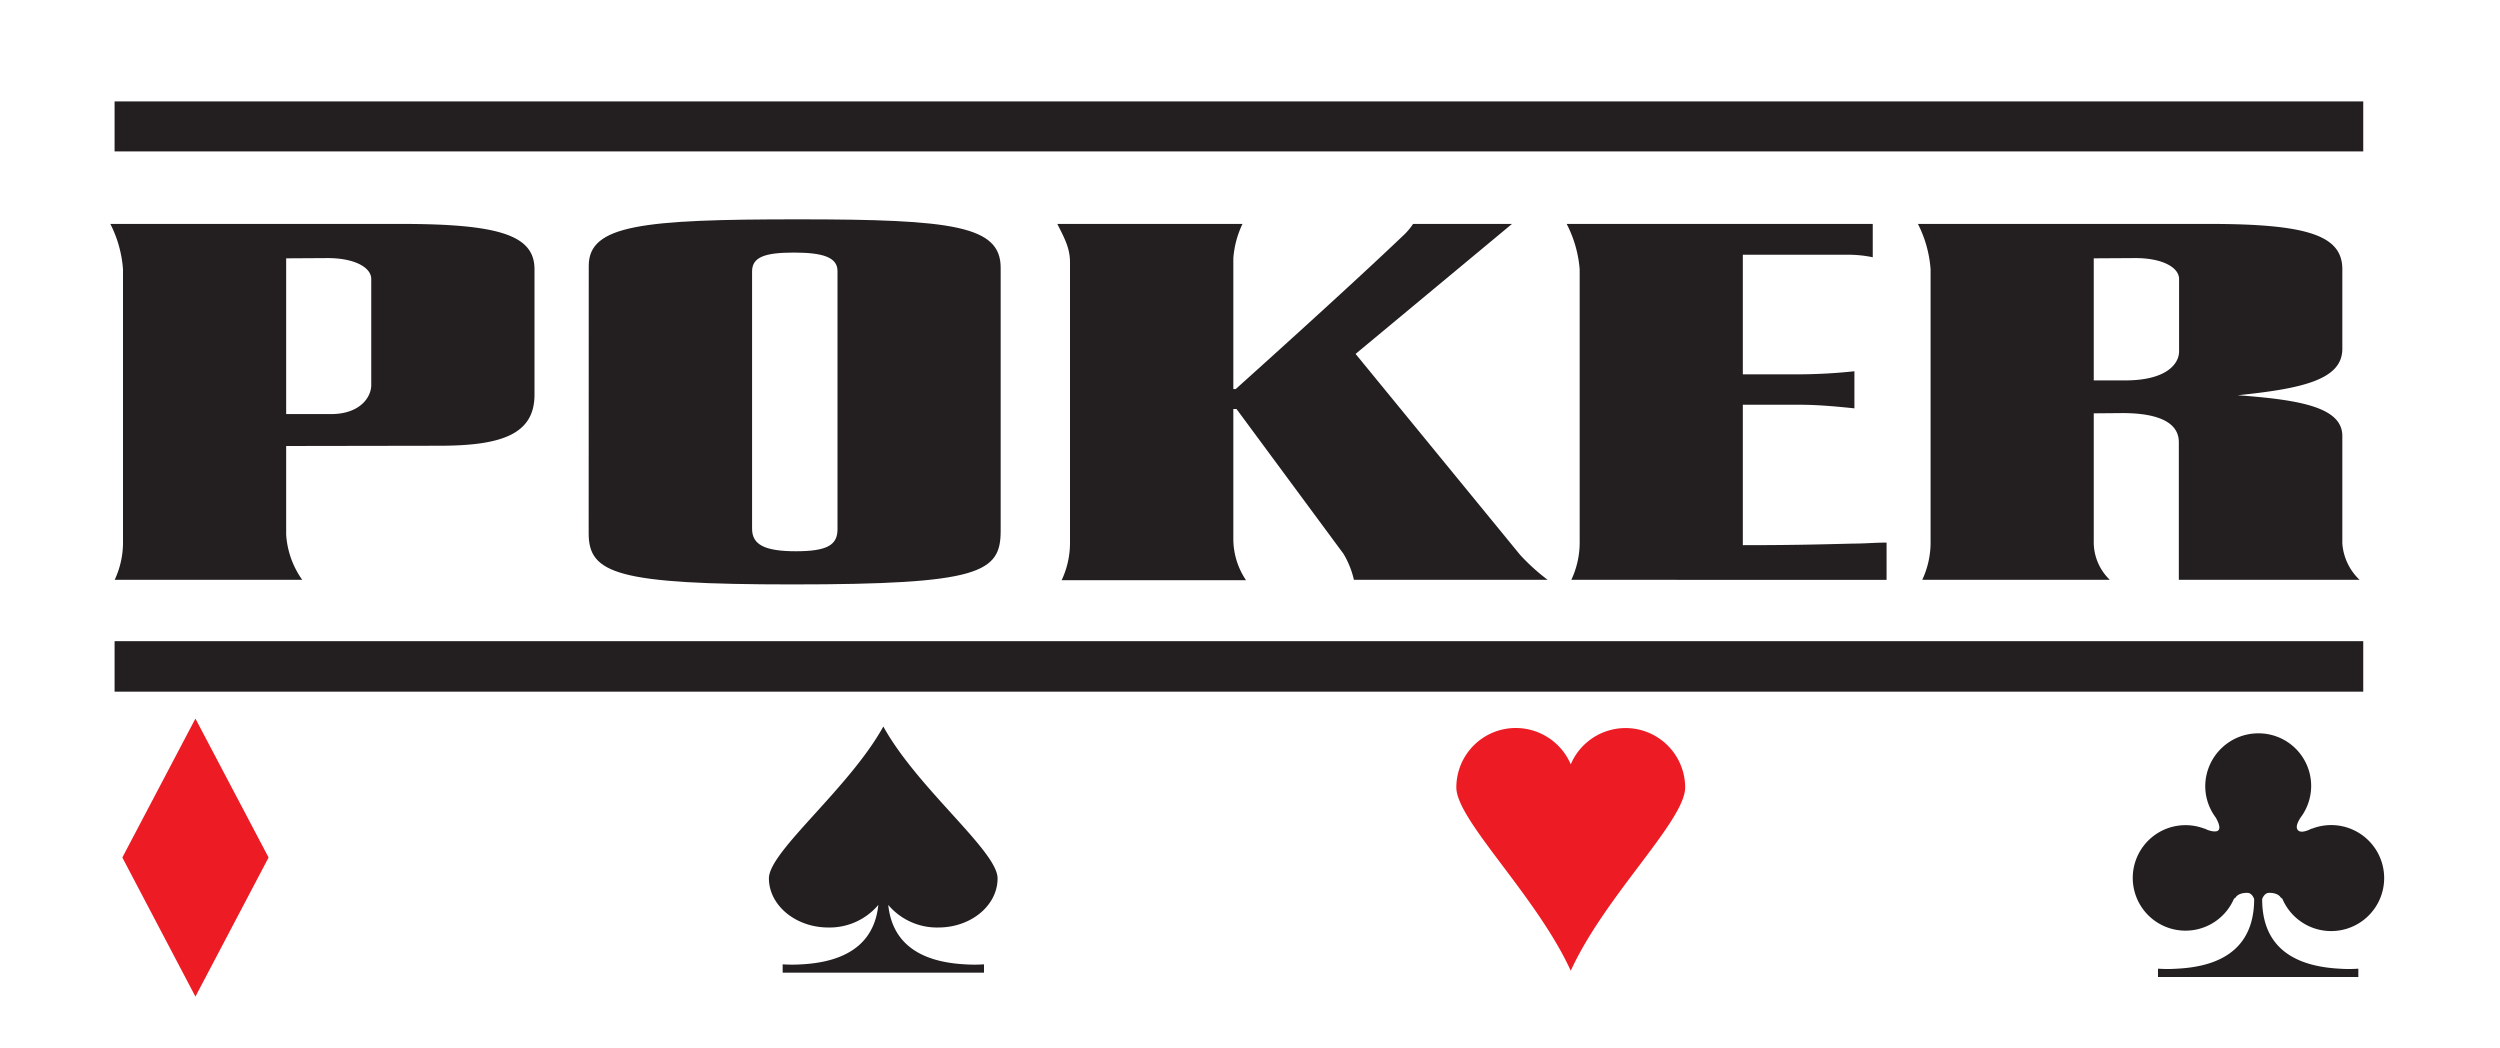 <svg id="Layer_1" data-name="Layer 1" xmlns="http://www.w3.org/2000/svg" viewBox="0 0 300 125.78"><defs><style>.cls-1{fill:#231f20;}.cls-2{fill:#ed1c24;}</style></defs><title>poker_logo_main</title><g id="layer1"><path id="path3165" class="cls-1" d="M13.75,18.17H283.59v-6H13.75Z"/><path id="path827" class="cls-1" d="M34.34,31V49.69h5.38c3.45,0,4.83-2,4.83-3.49V33.47c0-1.34-1.93-2.5-5.24-2.5Zm0,22.52V64.13a10.48,10.48,0,0,0,1.93,5.45H13.76a10.6,10.6,0,0,0,1-4.71V32.31a14.26,14.26,0,0,0-1.52-5.44H48.14c11.88,0,16,1.4,16,5.44V47.37c0,4.77-4,6.12-11.46,6.12"/><path id="path831" class="cls-1" d="M90.25,32.56v30.9c0,1.9,1.52,2.69,5.25,2.69s5-.73,5-2.63v-31c0-1.66-1.79-2.21-5.24-2.21S90.25,30.84,90.25,32.56Zm-19.6-.68c0-4.89,6.49-5.56,25.13-5.56s24.3.79,24.3,5.81V63.71c0,5-2.48,6.42-25,6.42-21,0-24.44-1.29-24.44-6.12"/><path id="path839" class="cls-1" d="M188.56,69.58a10.6,10.6,0,0,0,1-4.71V32.31A14.26,14.26,0,0,0,188,26.87h36.73v4a14.55,14.55,0,0,0-3.18-.3H209.14V44.92h6.76a64.28,64.28,0,0,0,6.63-.37V49c-1.24-.12-4-.43-6.49-.43h-6.9V65.42c5.1,0,8.28-.06,13.25-.19,1.38,0,2.62-.12,4-.12v4.47"/><path id="path835" class="cls-1" d="M148.38,49.08H148V64.62a8.87,8.87,0,0,0,1.52,5H127.4a10.6,10.6,0,0,0,1-4.71V31.46c0-1.72-.7-2.94-1.52-4.59h22.22A11.48,11.48,0,0,0,148,31V46.69h.28s13.25-11.87,20.29-18.6a7.67,7.67,0,0,0,1-1.22h11.87l-18.77,15.6,19.74,24.11a24.54,24.54,0,0,0,3.31,3H162.47a10.68,10.68,0,0,0-1.25-3.12"/><path id="path851" class="cls-1" d="M251.25,31V45.65H255c5,0,6.49-2,6.49-3.49V33.48c0-1.35-1.93-2.51-5.25-2.51Zm0,18.6V64.93a6.27,6.27,0,0,0,1.93,4.65H230.67a10.6,10.6,0,0,0,1-4.71V32.31a14.26,14.26,0,0,0-1.52-5.44h34.93c11.88,0,16,1.4,16,5.44v9.55c0,3.67-4.69,4.77-12.57,5.57,7.6.55,12.57,1.47,12.57,4.89V65.23a6.69,6.69,0,0,0,2.07,4.35H261.46V53.06c0-2.57-2.9-3.49-6.76-3.49"/><path id="path805" class="cls-1" d="M13.75,83H283.59V76.94H13.75Z"/><path id="path811" class="cls-2" d="M23.45,86.23,14.68,102.9l8.77,16.69,8.78-16.69Z"/><path id="path815" class="cls-2" d="M181.88,87.36a7.13,7.13,0,0,0-7.12,7.13c0,3.93,9.62,13,13.73,22,4.11-9,13.73-18,13.73-22a7.15,7.15,0,0,0-13.73-2.77A7.18,7.18,0,0,0,181.88,87.36Z"/><path id="path823" class="cls-1" d="M271,88a6.37,6.37,0,0,0-6.37,6.34,6.3,6.3,0,0,0,1.27,3.78c.28.5.59,1.19.32,1.5s-1.09.08-1.45-.09l-.18-.09h-.06a6.33,6.33,0,1,0,3.55,8.4l.18-.12s.26-.58,1.4-.58c.41,0,.67.31.84.74,0,4.18-2,8-9.24,8.36a16,16,0,0,1-2.3,0v1H283v-1a15.84,15.84,0,0,1-2.29,0c-7.25-.4-9.26-4.18-9.25-8.36.17-.43.44-.74.85-.74,1.13,0,1.39.58,1.39.58l.18.12a6.36,6.36,0,1,0,3.56-8.4h-.06a1.63,1.63,0,0,1-.19.09c-.35.17-1.11.46-1.44.09s0-1,.31-1.5A6.31,6.31,0,0,0,271,88Z"/><path id="path819-5" class="cls-1" d="M106,87.18c-4.11,7.43-13.73,15-13.73,18.22s3.19,5.9,7.13,5.9a7.66,7.66,0,0,0,6-2.71c-.38,3.66-2.65,6.77-9.18,7.13a17.57,17.57,0,0,1-2.3,0v1h24.16v-1a17.57,17.57,0,0,1-2.3,0c-6.53-.36-8.81-3.47-9.19-7.13a7.65,7.65,0,0,0,6,2.71c3.94,0,7.12-2.64,7.12-5.9S110.09,94.61,106,87.18Z"/></g></svg>